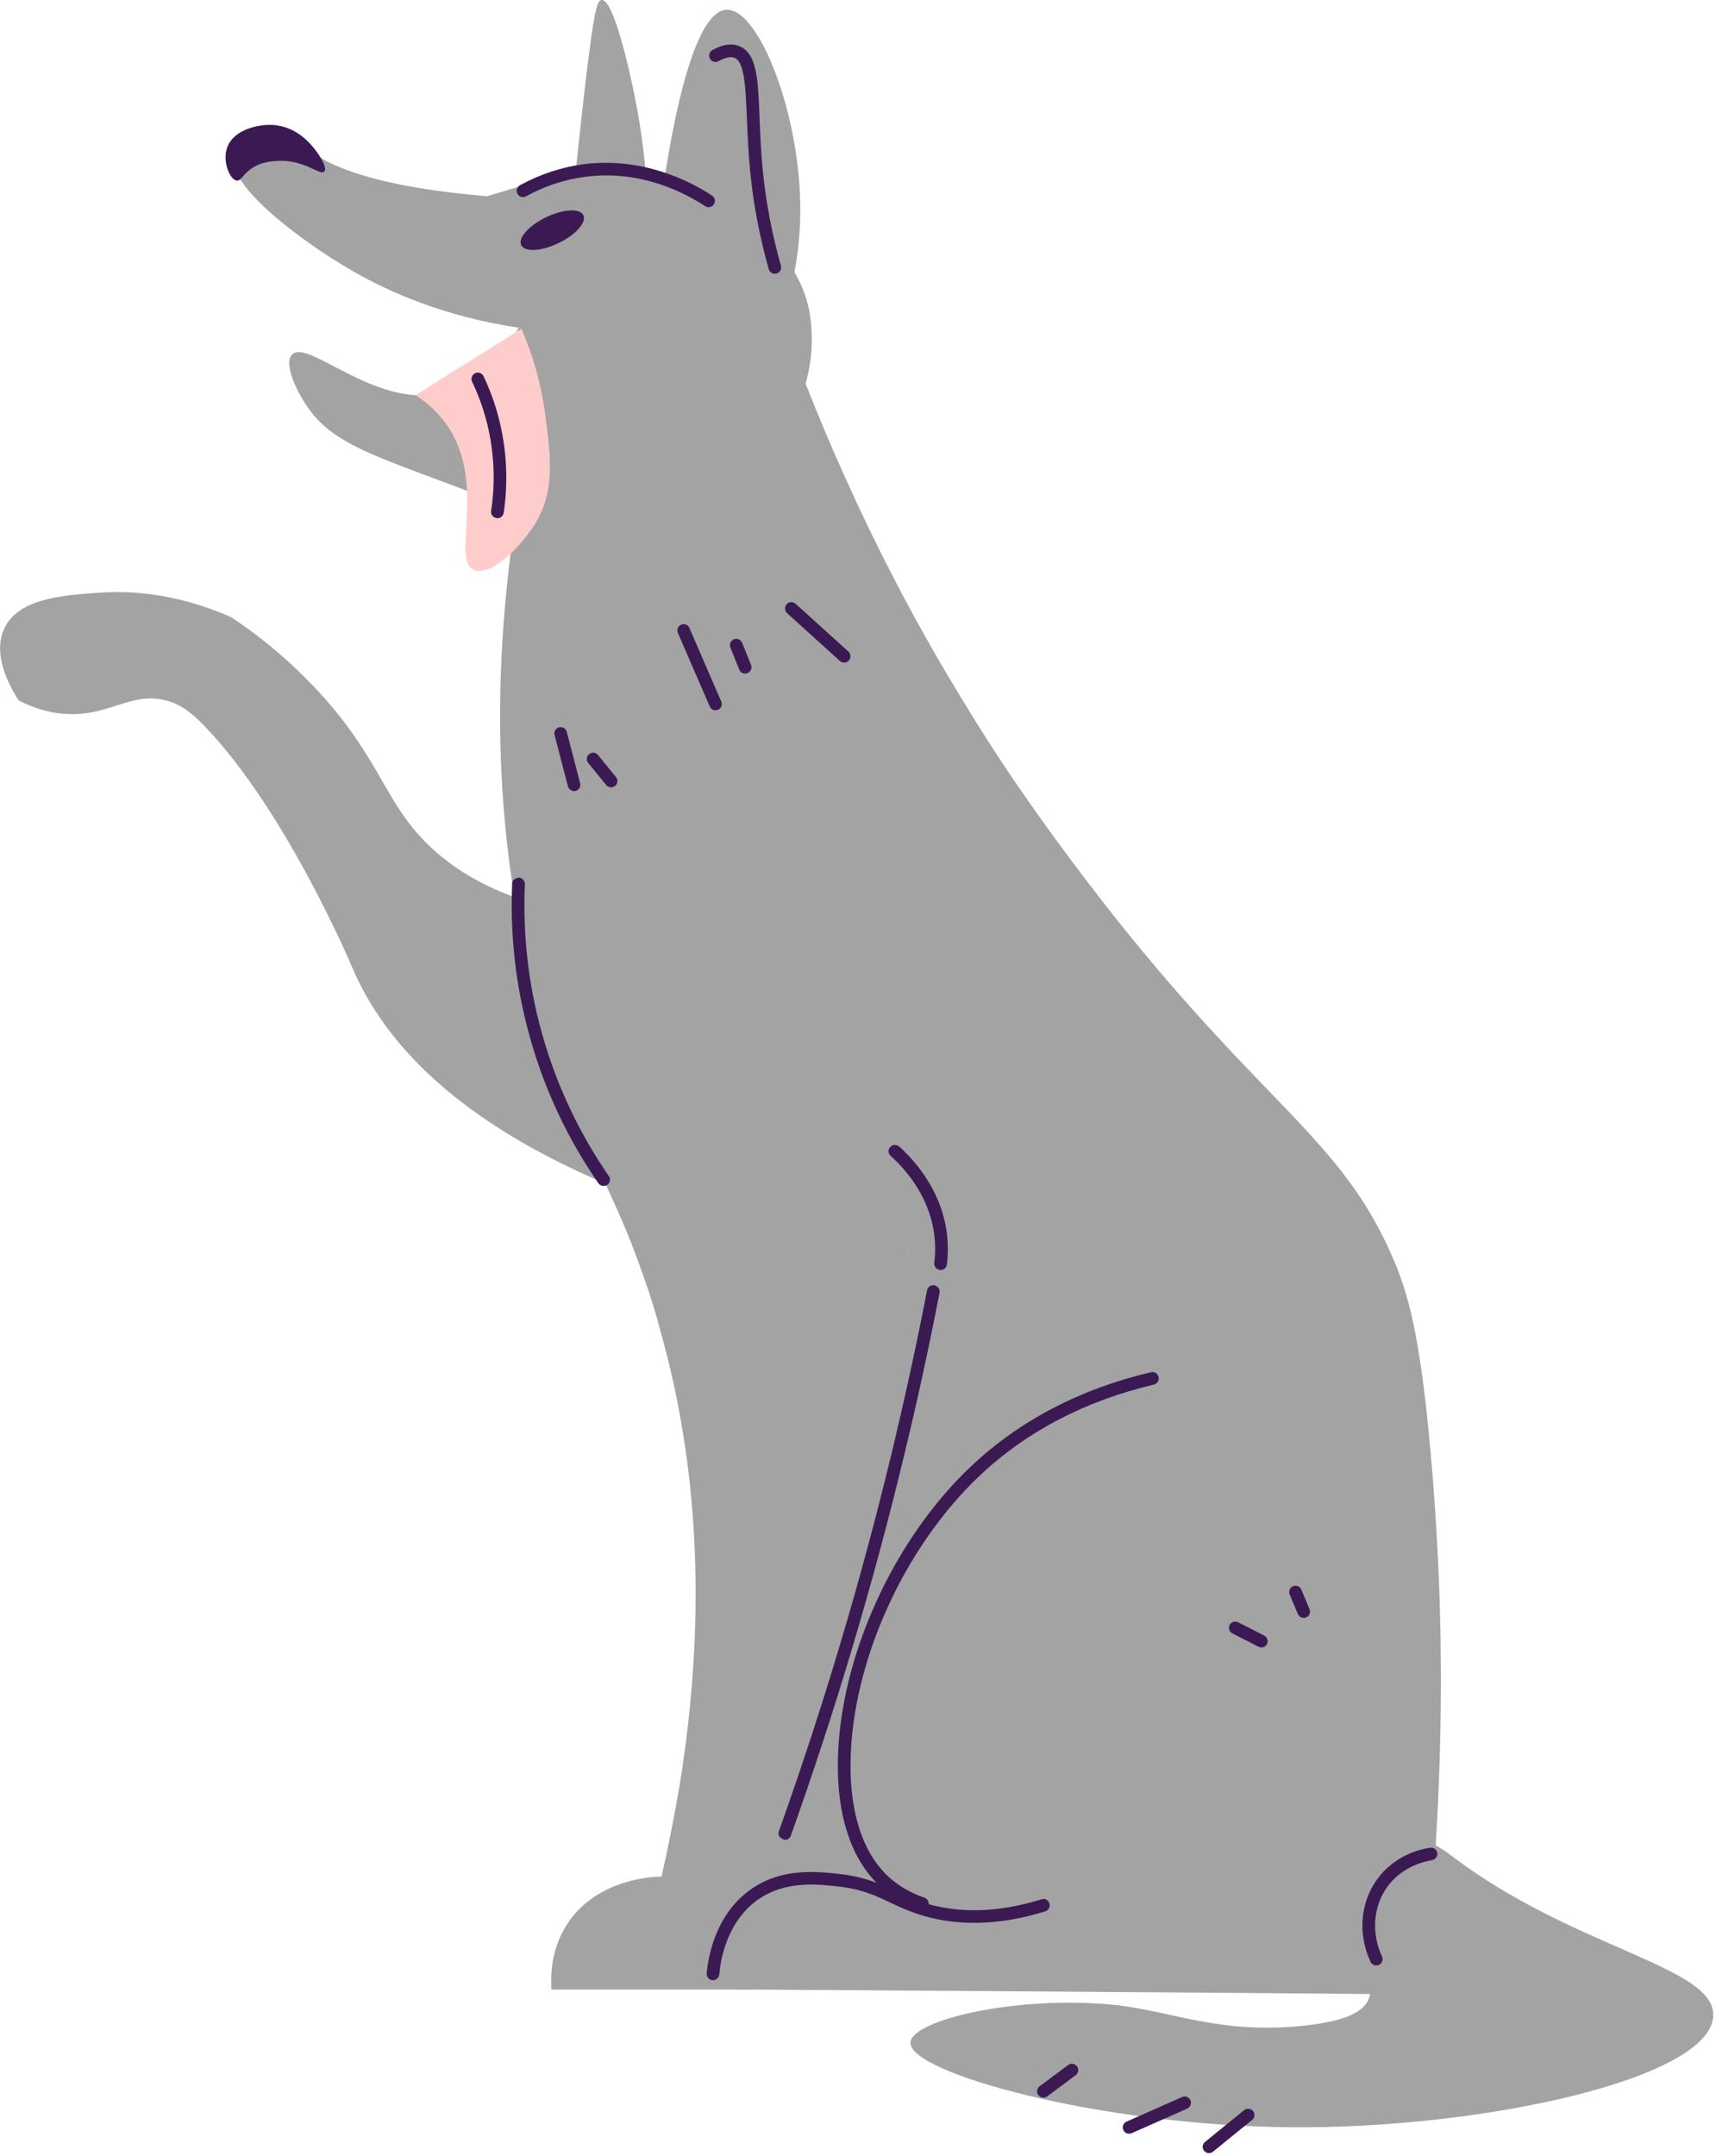 <svg width="171" height="214" viewBox="0 0 171 214" fill="none" xmlns="http://www.w3.org/2000/svg">
<g clip-path="url(#clip0_2020_4133)">
<path d="M64.56 119.26C62.99 118.68 61.49 118.1 60.1 117.49C44.13 110.68 37.72 102.54 34.93 95.93C34.93 95.93 28.46 80.57 20.35 72.12C18.89 70.59 17.76 69.84 16.47 69.53C13 68.61 10.75 71.2 6.39 70.86C4.41 70.72 2.85 70.04 1.86 69.53C1.42 68.85 -0.93 65.27 0.43 62.38C1.83 59.38 6.32 59.08 9.83 58.84C12.49 58.64 17.22 58.74 22.94 61.26C25.12 62.69 28.36 65.11 31.69 68.72C37.11 74.61 38.03 78.7 41.23 82.48C42.87 84.42 45.32 86.53 49.06 88.24C49.67 88.51 50.35 88.79 51.07 89.06C51.17 89.09 51.31 89.13 51.44 89.2C52.09 89.44 52.8 89.64 53.55 89.85C56.07 90.57 59 91.11 62.47 91.42C63.15 100.72 63.87 109.98 64.55 119.28L64.56 119.26Z" fill="#A3A3A3"/>
<path d="M91.13 135.81C91.23 139.76 91.13 143.95 90.72 148.38C90.52 150.56 90.28 152.71 89.94 154.78C88.68 163.4 86.5 171.1 83.98 177.77C83.44 179.3 82.86 180.77 82.28 182.13C81.63 183.63 81.02 185.09 80.34 186.46C78.33 190.75 76.29 194.43 74.45 197.5H54.76C54.69 196.41 54.62 193.75 56.22 191.16C59.25 186.32 65.28 186.29 65.69 186.29C66.41 183.16 66.98 180.13 67.5 177.16C70.33 159.62 69.13 144.84 65.66 132.4C65.11 130.29 64.47 128.24 63.75 126.27C62.49 122.66 61.3 120.07 60.11 117.48C60.04 117.34 59.97 117.21 59.94 117.11C58.65 114.28 57.35 111.63 55.99 107.78C53.98 102.3 52.48 96.81 51.49 91.36C51.39 90.88 51.32 90.47 51.25 90.07C51.18 89.73 51.11 89.35 51.08 89.05C49.58 79.79 49.34 70.62 50.02 61.73C50.19 59.45 50.43 57.2 50.7 54.95C50.84 53.76 51.01 52.57 51.18 51.41C51.32 50.49 51.49 49.64 51.62 48.75C52.17 49.81 52.68 50.83 53.22 51.88C53.36 52.15 53.53 52.46 53.66 52.73C55.02 55.39 56.38 58.01 57.75 60.67C58.87 62.88 60 65.1 61.16 67.35C70.87 86.25 80.54 105.16 90.25 124.1C90.69 127.68 91.03 131.56 91.14 135.82L91.13 135.81Z" fill="#A3A3A3"/>
<path d="M142.56 183.19C142.29 187.86 141.88 192.8 141.3 197.97C139.53 197.97 137.79 197.94 136.02 197.94C115.48 197.77 94.94 197.63 74.44 197.5H73.01C72.43 196.65 71.68 195.22 71.55 193.34C71.55 193.14 71.52 192.93 71.52 192.73C71.55 188.64 74.82 185.82 75.68 185.1C78.17 182.95 80.86 182.34 82.29 182.14C81.34 180.98 80.31 179.59 79.36 177.95C77.76 175.16 76.46 171.72 76.4 167.83C76.3 159.42 82.05 155.23 86.38 144.02C88.08 139.56 89.99 132.92 90.26 124.09C79.29 110.53 67.68 92.86 58.89 70.75C58.72 70.31 58.55 69.9 58.38 69.46C58.28 69.19 58.18 68.95 58.07 68.68C57.59 67.49 57.15 66.26 56.71 65.04C56.4 64.22 56.13 63.4 55.86 62.59C54.67 59.22 53.65 55.91 52.73 52.68C52.7 52.54 52.63 52.41 52.59 52.27C52.25 51.08 51.94 49.92 51.64 48.76C52.63 48.35 53.58 47.94 54.57 47.53C62.88 44.02 71.26 40.55 79.57 37.07C79.71 37.44 79.84 37.79 80.01 38.13C84.98 50.7 90.36 60.95 95.3 69.02C97.75 73.11 100.07 76.62 102.18 79.61C107.66 87.44 112.64 93.44 112.64 93.44C126.43 110.3 133.55 113.67 138.39 125.05C139.79 128.35 140.98 132.27 142.03 143.78C142.37 147.56 142.68 151.82 142.88 156.59C143.19 164.25 143.19 173.14 142.57 183.19H142.56Z" fill="#A3A3A3"/>
<path d="M23.33 15.56C22.32 18.12 29.63 23.83 35.08 26.94C38.59 28.95 44.04 31.42 51.52 32.53C50.01 35.09 47.6 38.15 43.99 39.01C37.25 40.62 30.61 33.57 29 35.2C28.14 36.07 29.44 39.02 30.94 40.95C33.16 43.8 36.63 45.09 43.58 47.67C46.51 48.76 47.24 49.02 48.79 49.89C51.45 51.38 52.27 52.56 55.09 53.1C59.26 53.9 65.65 53.11 74.86 45.16C75.96 44.4 77.76 42.94 79.07 40.54C79.07 40.54 81.35 36.36 80.37 30.9C79.14 24.07 70.92 17.9 59.79 16.07C55.98 17.21 52.16 18.34 48.35 19.48C38.62 18.65 33.96 17 31.54 15.49C30.94 15.12 28.63 13.6 26.01 14.09C25.46 14.19 23.74 14.52 23.34 15.55L23.33 15.56Z" fill="#A3A3A3"/>
<path d="M65.46 21.51C65.91 17.93 68.13 1.15 72.14 0.97C75.37 0.82 79.57 11.45 79.47 21.18C79.43 25.42 78.57 28.93 77.77 31.39L65.46 21.51Z" fill="#A3A3A3"/>
<path d="M57.01 18.66C57.26 16.12 57.64 12.45 58.16 8.03C58.96 1.37 59.24 0.05 59.74 3.93282e-05C60.93 -0.11 62.55 7.01 63.2 10.45C64.04 14.88 64.28 18.6 64.35 21.14L57 18.65L57.01 18.66Z" fill="#A3A3A3"/>
<path d="M55.47 24.13C53.77 24.95 52.11 25.05 51.76 24.34C51.41 23.63 52.52 22.39 54.22 21.57C55.92 20.75 57.58 20.65 57.93 21.36C58.27 22.07 57.17 23.31 55.47 24.13Z" fill="#3B1A54"/>
<path d="M23.52 17.93C23.93 17.97 24.08 17.38 24.89 16.79C25.93 16.03 27.09 15.99 27.73 15.97C30.27 15.87 31.81 17.48 32.21 17.02C32.53 16.66 31.75 15.46 31.34 14.92C30.95 14.41 29.51 12.52 27.04 12.4C25.49 12.33 23.16 12.94 22.56 14.64C22.06 16.04 22.83 17.86 23.52 17.93Z" fill="#3B1A54"/>
<path d="M91.59 189.6C89.72 188.99 88.29 188.13 87.13 186.99C84.49 184.38 83.13 180.21 83.2 174.92C83.33 164.66 88.68 152.83 96.5 145.49C101.3 140.99 107.29 137.87 114.29 136.22C114.62 136.13 114.97 136.35 115.05 136.69C115.13 137.03 114.92 137.37 114.58 137.45C107.8 139.05 102.01 142.06 97.37 146.41C89.78 153.53 84.59 164.99 84.46 174.94C84.4 179.88 85.63 183.74 88.02 186.1C89.04 187.1 90.31 187.87 91.8 188.38C92.12 188.49 92.3 188.85 92.19 189.18C92.1 189.44 91.86 189.6 91.6 189.6H91.59Z" fill="#3B1A54"/>
<path d="M70.81 196.59C70.42 196.56 70.16 196.26 70.18 195.91C70.28 194.6 70.91 190.11 74.58 187.54C77.66 185.39 81.11 185.78 83.39 186.03C85.93 186.32 87.44 187.03 88.9 187.72C89.97 188.23 91.08 188.75 92.65 189.14C95.9 189.95 99.55 189.75 103.43 188.54C103.76 188.43 104.11 188.62 104.21 188.95C104.31 189.28 104.13 189.63 103.8 189.74C99.68 191.01 95.83 191.23 92.34 190.35C90.65 189.93 89.49 189.38 88.36 188.85C86.93 188.17 85.58 187.53 83.25 187.27C81.15 187.03 77.99 186.68 75.29 188.56C72.07 190.81 71.52 194.82 71.43 195.99C71.4 196.32 71.13 196.57 70.8 196.57L70.81 196.59Z" fill="#3B1A54"/>
<path d="M77.93 182.64C77.39 182.49 77.22 182.13 77.34 181.8C81.71 169.56 85.47 156.99 88.5 144.43C89.79 139.07 91 133.58 92.06 128.09C92.12 127.75 92.46 127.51 92.8 127.6C93.14 127.67 93.36 127.99 93.3 128.34C92.23 133.84 91.03 139.36 89.72 144.73C86.68 157.33 82.91 169.95 78.53 182.23C78.44 182.49 78.2 182.65 77.94 182.65L77.93 182.64Z" fill="#3B1A54"/>
<path d="M93.4 126.08C92.98 126.03 92.73 125.72 92.78 125.38C92.89 124.45 92.89 123.52 92.78 122.61C92.3 118.72 89.86 116.01 88.44 114.74C88.18 114.51 88.17 114.11 88.4 113.86C88.64 113.6 89.03 113.59 89.29 113.81C90.83 115.2 93.5 118.17 94.03 122.46C94.15 123.46 94.15 124.5 94.03 125.53C93.99 125.85 93.72 126.08 93.41 126.08H93.4Z" fill="#3B1A54"/>
<path d="M41.27 39.23C42.12 39.78 43.29 40.68 44.29 42.07C48.45 47.88 44.75 55.56 47.04 56.57C48.74 57.32 51.74 54.24 53.12 52.03C55.19 48.72 54.65 45.14 54.17 41.34C53.9 39.18 53.29 36.12 51.78 32.63C48.27 34.83 44.77 37.03 41.26 39.23H41.27Z" fill="#FFCCCC"/>
<path d="M70.37 20.57C70.25 20.57 70.13 20.54 70.03 20.47C67.91 19.08 63.56 16.84 58.14 17.55C56.09 17.81 54.1 18.46 52.24 19.49C51.94 19.66 51.55 19.55 51.39 19.24C51.22 18.94 51.33 18.56 51.63 18.39C53.64 17.29 55.78 16.59 57.98 16.3C63.77 15.57 68.46 17.93 70.71 19.42C71 19.61 71.08 20 70.89 20.29C70.77 20.47 70.57 20.57 70.37 20.57Z" fill="#3B1A54"/>
<path d="M76.94 27.18C76.67 27.18 76.42 27 76.34 26.72C75.43 23.51 74.81 20.26 74.5 17.07C74.31 15.15 74.24 13.37 74.17 11.8C74.04 8.64 73.94 6.15 72.94 5.74C72.56 5.59 72.02 5.7 71.35 6.07C71.06 6.24 70.67 6.13 70.5 5.82C70.33 5.52 70.44 5.14 70.75 4.97C71.77 4.4 72.68 4.27 73.42 4.58C75.17 5.29 75.28 7.86 75.43 11.75C75.49 13.3 75.56 15.06 75.75 16.95C76.06 20.07 76.66 23.24 77.55 26.38C77.64 26.71 77.45 27.06 77.12 27.15C77.06 27.17 77 27.17 76.95 27.17L76.94 27.18Z" fill="#3B1A54"/>
<path d="M49.39 51.45C48.95 51.39 48.72 51.07 48.77 50.73C49.17 48.06 49.09 45.38 48.54 42.77C48.18 41.08 47.62 39.44 46.88 37.89C46.73 37.58 46.87 37.2 47.18 37.05C47.5 36.9 47.87 37.03 48.02 37.35C48.8 38.99 49.39 40.73 49.76 42.51C50.35 45.27 50.43 48.1 50.02 50.91C49.97 51.22 49.71 51.44 49.4 51.44L49.39 51.45Z" fill="#3B1A54"/>
<path d="M59.93 117.73C59.73 117.73 59.54 117.63 59.42 117.46C56.34 113 54.04 108.09 52.59 102.86C51.22 97.94 50.64 92.85 50.86 87.72C50.87 87.37 51.14 87.17 51.52 87.12C51.86 87.13 52.13 87.43 52.12 87.77C51.9 92.77 52.47 97.73 53.8 102.52C55.22 107.62 57.46 112.4 60.46 116.75C60.66 117.03 60.59 117.42 60.3 117.62C60.19 117.69 60.06 117.73 59.94 117.73H59.93Z" fill="#3B1A54"/>
<path d="M57.01 78.53C56.73 78.53 56.48 78.34 56.4 78.06L55.07 72.96C54.98 72.63 55.18 72.28 55.52 72.2C55.84 72.12 56.2 72.31 56.28 72.65L57.61 77.75C57.7 78.08 57.5 78.43 57.16 78.52C57.11 78.53 57.06 78.54 57 78.54L57.01 78.53Z" fill="#3B1A54"/>
<path d="M60.69 78.16C60.51 78.16 60.33 78.08 60.2 77.93L58.41 75.74C58.19 75.47 58.23 75.08 58.5 74.86C58.77 74.64 59.16 74.68 59.38 74.95L61.17 77.14C61.39 77.41 61.35 77.8 61.08 78.02C60.96 78.12 60.82 78.16 60.68 78.16H60.69Z" fill="#3B1A54"/>
<path d="M71.05 70.51C70.81 70.51 70.57 70.37 70.48 70.13L67.32 62.84C67.18 62.52 67.32 62.15 67.64 62.01C67.96 61.87 68.33 62.02 68.46 62.34L71.62 69.63C71.76 69.95 71.62 70.32 71.3 70.46C71.22 70.49 71.13 70.51 71.05 70.51Z" fill="#3B1A54"/>
<path d="M73.99 66.86C73.74 66.86 73.5 66.71 73.41 66.47L72.53 64.28C72.4 63.96 72.56 63.59 72.88 63.46C73.2 63.34 73.57 63.49 73.7 63.81L74.58 66C74.71 66.32 74.55 66.69 74.23 66.82C74.15 66.85 74.07 66.86 74 66.86H73.99Z" fill="#3B1A54"/>
<path d="M83.82 65.77C83.67 65.77 83.52 65.72 83.4 65.61L78.16 60.87C77.91 60.64 77.89 60.24 78.12 59.98C78.35 59.72 78.75 59.71 79.01 59.94L84.25 64.68C84.5 64.91 84.52 65.31 84.29 65.57C84.17 65.71 84 65.78 83.82 65.78V65.77Z" fill="#3B1A54"/>
<path d="M125.25 163.54C125.15 163.54 125.06 163.52 124.97 163.47L122.38 162.15C122.07 161.99 121.95 161.62 122.11 161.31C122.26 161 122.64 160.88 122.95 161.04L125.54 162.36C125.85 162.52 125.97 162.89 125.81 163.2C125.7 163.42 125.48 163.54 125.25 163.54Z" fill="#3B1A54"/>
<path d="M129.46 160.6C129.21 160.6 128.98 160.46 128.88 160.22L128.07 158.28C127.94 157.96 128.09 157.59 128.41 157.46C128.72 157.32 129.1 157.47 129.23 157.8L130.04 159.74C130.17 160.06 130.03 160.43 129.7 160.56C129.62 160.59 129.54 160.61 129.46 160.61V160.6Z" fill="#3B1A54"/>
<path d="M138.99 182.46C141.32 182.05 143.39 183.66 144.2 184.27C156.35 193.49 170.4 195.19 170.13 200.15C169.78 206.37 147.24 211.36 128 211.17C109.11 210.98 90.18 205.75 90.41 202.74C90.57 200.53 100.9 198.07 110.5 199.01C116.23 199.57 120.87 201.92 129.13 201.12C133.03 200.74 135.37 199.94 135.94 198.37C136.71 196.2 133.36 194.61 133.19 190.75C133.02 187.04 135.88 183.01 138.99 182.46Z" fill="#A3A3A3"/>
<path d="M136.67 195.11C136.43 195.11 136.21 194.97 136.1 194.75C134.83 192.02 135.07 188.9 136.73 186.59C138.45 184.19 140.99 183.57 142.01 183.42C142.36 183.37 142.67 183.61 142.73 183.94C142.78 184.28 142.54 184.6 142.2 184.66C141.53 184.76 139.23 185.26 137.75 187.32C136.36 189.26 136.16 191.91 137.24 194.22C137.39 194.53 137.24 194.91 136.94 195.05C136.86 195.09 136.76 195.11 136.68 195.11H136.67Z" fill="#3B1A54"/>
<path d="M103.62 208.23C103.43 208.23 103.24 208.14 103.11 207.98C102.9 207.7 102.96 207.31 103.24 207.1L106.07 204.99C106.35 204.78 106.74 204.85 106.95 205.12C107.16 205.4 107.1 205.79 106.82 206L103.99 208.11C103.88 208.2 103.75 208.23 103.62 208.23Z" fill="#3B1A54"/>
<path d="M112.12 211.81C111.88 211.81 111.65 211.67 111.55 211.44C111.41 211.12 111.55 210.75 111.87 210.61L117.38 208.17C117.71 208.03 118.07 208.17 118.21 208.49C118.35 208.81 118.21 209.18 117.89 209.32L112.38 211.76C112.3 211.8 112.21 211.81 112.13 211.81H112.12Z" fill="#3B1A54"/>
<path d="M120.06 213.74C119.88 213.74 119.7 213.66 119.57 213.51C119.35 213.24 119.39 212.85 119.66 212.63L123.55 209.47C123.83 209.26 124.22 209.29 124.43 209.56C124.65 209.83 124.61 210.22 124.34 210.44L120.45 213.6C120.33 213.69 120.19 213.74 120.05 213.74H120.06Z" fill="#3B1A54"/>
</g>
<defs>
<clipPath id="clip0_2020_4133">
<rect width="170.13" height="213.74" fill="white"/>
</clipPath>
</defs>
</svg>
